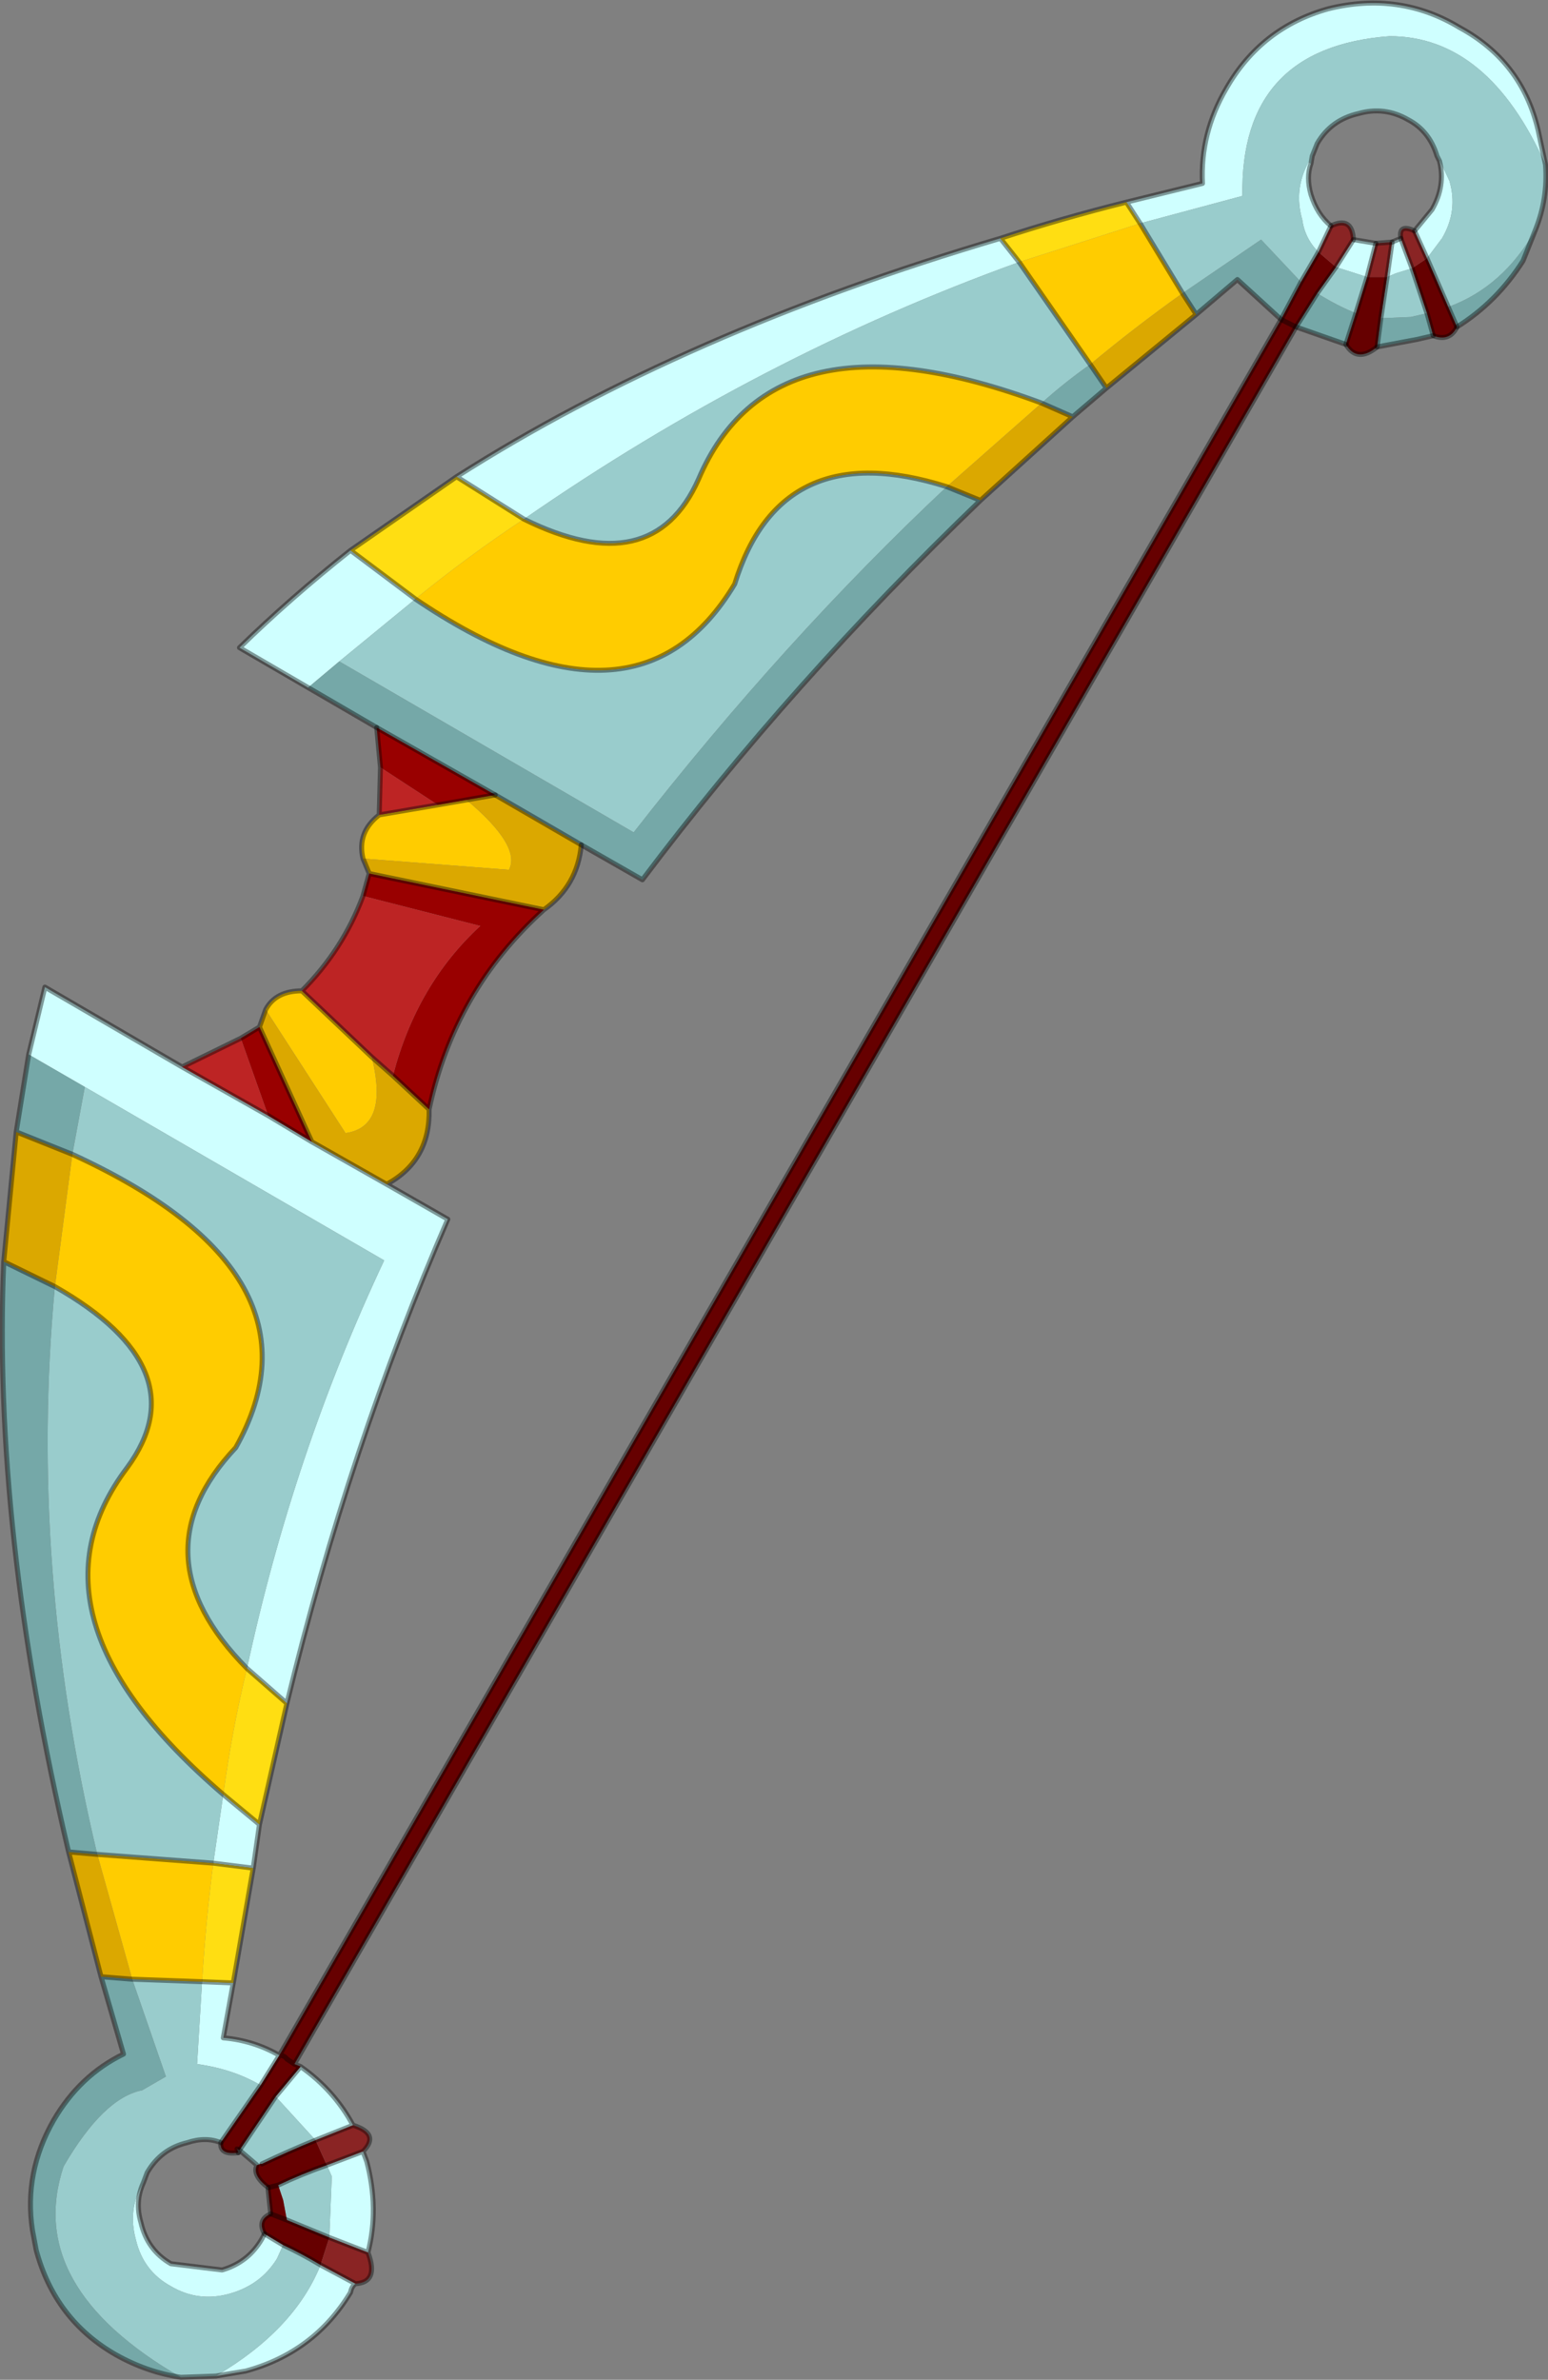 <?xml version="1.0" encoding="UTF-8" standalone="no"?>
<svg xmlns:xlink="http://www.w3.org/1999/xlink" height="95.35px" width="62.05px" xmlns="http://www.w3.org/2000/svg">
  <rect width="100%" height="100%" fill="#808080" stroke="none"/>
  <g transform="matrix(1.0, 0.0, 0.0, 1.0, -253.8, -158.4)">
    <path d="M298.95 166.5 L302.0 165.75 Q301.9 163.75 302.95 161.95 304.35 159.5 307.05 158.75 309.9 158.05 312.3 159.5 314.8 160.85 315.45 163.6 L315.75 165.0 Q313.45 159.85 309.5 159.85 303.5 160.3 303.6 166.25 L299.5 167.35 298.95 166.5 M265.85 241.2 Q267.2 242.15 267.95 243.55 L266.45 244.15 264.85 242.4 265.85 241.2 M268.35 244.6 L268.5 245.0 Q269.0 246.9 268.55 248.65 L267.0 248.05 267.1 245.6 266.9 245.15 268.35 244.6 M268.05 249.9 Q267.9 250.0 267.85 250.25 266.4 252.65 263.65 253.4 L262.45 253.6 Q265.6 251.75 266.65 249.15 L268.05 249.9 M254.95 200.65 L255.6 197.95 261.1 201.15 264.55 203.1 266.3 204.15 269.3 205.85 271.75 207.25 Q267.8 216.35 265.3 226.65 L263.7 225.25 Q265.55 216.65 269.2 208.9 L257.2 201.95 254.95 200.65 M266.15 185.95 L263.4 184.35 Q265.45 182.35 267.85 180.45 L270.45 182.4 267.4 184.9 266.15 185.95 M272.1 177.5 Q281.2 171.7 293.9 167.95 L294.65 168.9 Q284.25 172.65 274.8 179.2 L272.1 177.5 M306.65 168.5 Q306.1 167.95 306.0 167.2 305.65 166.0 306.25 164.9 L306.35 164.95 Q306.15 165.5 306.35 166.2 306.6 167.0 307.15 167.45 L306.65 168.5 M311.5 164.85 L311.5 164.8 311.9 165.65 Q312.25 166.85 311.6 167.95 L311.0 168.75 310.5 167.65 311.2 166.8 Q311.75 165.85 311.5 164.85 M309.95 167.95 L310.4 169.15 309.75 169.35 309.4 169.5 309.6 168.1 309.95 167.95 M307.35 169.1 L308.05 168.0 308.95 168.15 308.6 169.5 307.35 169.1 M264.4 247.9 L265.15 248.35 264.9 248.9 Q264.25 249.95 263.0 250.3 261.75 250.65 260.65 250.0 259.55 249.4 259.25 248.15 258.9 246.9 259.55 245.85 259.2 246.6 259.45 247.45 259.7 248.55 260.65 249.1 L262.7 249.35 Q263.75 249.05 264.3 248.1 L264.4 247.9 M264.25 241.95 Q263.15 241.3 261.7 241.1 L261.9 237.8 263.15 237.85 262.75 240.05 Q263.95 240.15 265.0 240.75 L264.25 241.95 M264.2 231.5 L263.95 233.25 262.35 233.05 262.75 230.3 264.2 231.5" fill="#cfffff" fill-rule="evenodd" stroke="none"/>
    <path d="M299.5 167.35 L303.6 166.25 Q303.5 160.3 309.5 159.85 313.45 159.85 315.75 165.0 315.85 166.35 315.35 167.6 314.05 169.9 311.85 170.7 L311.0 168.75 311.6 167.95 Q312.25 166.85 311.9 165.65 L311.5 164.8 311.5 164.85 311.4 164.65 Q311.1 163.65 310.25 163.2 309.3 162.65 308.25 162.95 307.15 163.2 306.6 164.15 L306.4 164.65 306.35 164.95 306.25 164.9 Q305.65 166.0 306.0 167.2 306.1 167.95 306.65 168.5 L305.95 169.7 304.35 168.0 301.2 170.15 299.5 167.35 M262.45 253.6 L261.05 253.65 Q254.75 250.0 256.35 245.2 257.95 242.45 259.5 242.15 L260.45 241.6 259.1 237.7 261.9 237.8 261.7 241.1 Q263.15 241.3 264.25 241.95 L262.65 244.25 Q262.05 244.0 261.3 244.25 260.25 244.5 259.7 245.45 L259.55 245.85 Q258.9 246.9 259.25 248.15 259.55 249.4 260.65 250.0 261.75 250.65 263.0 250.3 264.25 249.95 264.9 248.9 L265.15 248.35 Q265.9 248.7 266.65 249.15 265.6 251.75 262.45 253.6 M294.65 168.9 L297.5 173.0 Q296.5 173.7 295.55 174.55 284.8 170.55 281.8 177.6 279.95 181.75 274.8 179.2 284.25 172.65 294.65 168.9 M267.4 184.9 L270.45 182.4 Q279.3 188.4 283.25 181.8 285.1 175.8 291.75 177.9 285.25 184.0 279.2 191.75 L267.4 184.9 M310.4 169.15 L311.0 170.95 310.35 171.1 309.15 171.15 309.4 169.5 309.75 169.35 310.4 169.15 M308.6 169.5 L308.15 170.95 Q307.4 170.65 306.6 170.15 L307.35 169.1 308.6 169.5 M266.45 244.15 Q265.35 244.6 264.3 245.1 L264.25 245.1 264.1 245.15 263.4 244.55 264.85 242.4 266.45 244.15 M264.95 245.95 Q265.9 245.5 266.9 245.15 L267.1 245.6 267.0 248.05 265.3 247.35 265.15 246.55 264.95 245.95 M262.35 233.05 L257.7 232.7 Q254.95 221.2 256.0 209.95 261.8 213.25 258.9 217.2 254.4 223.15 262.75 230.3 L262.35 233.05 M256.7 204.65 L257.2 201.95 269.2 208.9 Q265.55 216.65 263.7 225.25 259.2 220.7 263.25 216.4 267.15 209.45 256.7 204.65" fill="#99cccc" fill-rule="evenodd" stroke="none"/>
    <path d="M298.95 166.5 L299.5 167.35 294.65 168.9 293.9 167.95 Q296.35 167.15 298.95 166.5 M267.85 180.45 L272.1 177.5 274.8 179.2 Q272.6 180.65 270.45 182.4 L267.85 180.45 M263.15 237.85 L261.9 237.8 Q262.05 235.35 262.35 233.05 L263.95 233.25 263.15 237.85 M265.3 226.65 L264.2 231.5 262.75 230.3 Q263.1 227.7 263.7 225.25 L265.3 226.65" fill="#ffde12" fill-rule="evenodd" stroke="none"/>
    <path d="M264.45 198.85 Q264.85 198.1 265.9 198.1 L268.7 200.75 Q269.4 203.55 267.65 203.8 L264.45 198.85 M268.35 192.8 Q268.1 191.75 269.0 191.05 L271.35 190.65 272.5 190.45 Q274.7 192.3 274.2 193.25 L268.35 192.8 M294.65 168.9 L299.5 167.35 301.2 170.15 Q299.3 171.5 297.5 173.0 L294.65 168.9 M274.8 179.2 Q279.95 181.75 281.8 177.6 284.8 170.55 295.55 174.55 L291.75 177.9 Q285.1 175.8 283.25 181.8 279.3 188.4 270.45 182.4 272.6 180.65 274.8 179.2 M261.9 237.8 L259.1 237.7 257.7 232.7 262.35 233.05 Q262.05 235.35 261.9 237.8 M256.7 204.65 Q267.15 209.45 263.25 216.4 259.2 220.7 263.7 225.25 263.1 227.7 262.75 230.3 254.4 223.15 258.9 217.2 261.8 213.25 256.0 209.95 L256.7 204.65" fill="#ffcc00" fill-rule="evenodd" stroke="none"/>
    <path d="M257.85 237.6 L256.55 232.6 257.7 232.7 259.1 237.7 257.85 237.6 M253.95 208.95 L254.45 203.75 256.7 204.65 256.0 209.95 253.95 208.95 M264.2 199.55 L264.45 198.85 267.65 203.8 Q269.4 203.55 268.7 200.75 L269.55 201.5 271.0 202.85 Q271.05 204.9 269.3 205.85 L266.3 204.15 264.2 199.55 M268.6 193.4 L268.35 192.8 274.2 193.25 Q274.7 192.3 272.5 190.45 L273.65 190.25 277.1 192.25 Q276.95 193.9 275.6 194.85 L268.6 193.4 M301.2 170.15 L301.75 171.0 298.15 173.95 297.5 173.0 Q299.3 171.5 301.2 170.15 M295.55 174.55 L296.8 175.1 293.1 178.45 291.75 177.9 295.55 174.55" fill="#dba800" fill-rule="evenodd" stroke="none"/>
    <path d="M315.35 167.6 L314.85 168.85 Q313.8 170.5 312.2 171.5 L311.85 170.7 Q314.05 169.9 315.35 167.6 M311.25 171.85 L310.6 172.0 309.0 172.3 309.15 171.15 310.35 171.1 311.0 170.95 311.25 171.85 M307.75 172.2 L305.75 171.5 306.6 170.15 Q307.4 170.65 308.15 170.95 L307.75 172.2 M261.05 253.65 Q259.7 253.45 258.45 252.75 256.0 251.35 255.25 248.55 L255.1 247.75 Q254.75 245.45 255.95 243.35 257.0 241.55 258.75 240.7 L257.85 237.6 259.1 237.7 260.45 241.6 259.5 242.15 Q257.95 242.45 256.35 245.2 254.75 250.0 261.05 253.65 M256.55 232.6 Q253.5 219.7 253.95 208.95 L256.0 209.95 Q254.95 221.2 257.7 232.7 L256.55 232.6 M254.45 203.75 L254.95 200.65 257.2 201.95 256.7 204.65 254.45 203.75 M268.9 187.55 L266.15 185.95 267.4 184.9 279.2 191.75 Q285.25 184.0 291.75 177.9 L293.1 178.45 Q285.5 185.75 279.55 193.65 L277.1 192.25 273.65 190.25 268.9 187.55 M301.2 170.15 L304.35 168.0 305.95 169.7 305.15 171.2 303.4 169.6 301.75 171.0 301.2 170.15 M297.5 173.0 L298.15 173.95 296.8 175.1 295.55 174.55 Q296.5 173.7 297.5 173.0" fill="#75a8a8" fill-rule="evenodd" stroke="none"/>
    <path d="M312.2 171.5 Q311.9 172.1 311.25 171.85 L311.0 170.95 310.4 169.15 311.0 168.75 311.85 170.7 312.2 171.5 M309.0 172.3 Q308.2 172.95 307.75 172.2 L308.15 170.95 308.6 169.5 309.4 169.5 309.15 171.15 309.0 172.3 M305.75 171.5 L265.6 241.1 265.85 241.2 264.85 242.4 263.4 244.55 263.3 244.5 263.35 244.65 Q262.6 244.75 262.65 244.25 L264.25 241.95 265.0 240.75 305.15 171.2 305.95 169.7 306.65 168.5 307.35 169.1 306.6 170.15 305.75 171.5 305.45 171.35 305.15 171.2 305.45 171.35 305.75 171.5 M265.6 241.1 L265.3 240.9 Q265.2 240.75 265.0 240.75 265.2 240.75 265.3 240.9 L265.6 241.1 M266.45 244.15 L266.9 245.15 Q265.9 245.5 264.95 245.95 L265.15 246.55 265.3 247.35 267.0 248.05 266.65 249.15 Q265.9 248.7 265.15 248.35 L264.4 247.9 Q264.1 247.35 264.65 247.1 L264.55 246.15 264.55 246.05 Q263.9 245.55 264.1 245.15 L264.25 245.1 264.3 245.1 Q265.35 244.6 266.45 244.15 M264.95 245.95 L264.55 246.05 264.95 245.95 M265.3 247.35 L264.65 247.1 265.3 247.35" fill="#660000" fill-rule="evenodd" stroke="none"/>
    <path d="M267.95 243.55 Q269.05 243.9 268.35 244.6 L266.9 245.15 266.45 244.15 267.95 243.55 M268.55 248.65 Q269.0 249.85 268.05 249.9 L266.65 249.15 267.0 248.05 268.55 248.65 M311.0 168.75 L310.4 169.15 309.95 167.95 Q309.85 167.35 310.5 167.65 L311.0 168.75 M309.6 168.1 L309.4 169.5 308.6 169.5 308.95 168.15 309.6 168.1 M307.15 167.45 Q308.0 167.05 308.05 168.0 L307.35 169.1 306.65 168.5 307.15 167.45" fill="#8a2424" fill-rule="evenodd" stroke="none"/>
    <path d="M263.45 200.0 L264.2 199.55 266.3 204.15 264.55 203.1 263.45 200.0 M268.35 194.3 L268.6 193.4 275.6 194.85 Q272.0 198.1 271.0 202.85 L269.55 201.5 Q270.5 197.85 273.05 195.5 L268.35 194.3 M269.05 189.15 L268.9 187.55 273.65 190.25 272.5 190.45 271.35 190.65 269.05 189.15" fill="#990000" fill-rule="evenodd" stroke="none"/>
    <path d="M261.1 201.15 L263.45 200.0 264.55 203.1 261.1 201.15 M265.9 198.1 Q267.55 196.45 268.35 194.3 L273.05 195.5 Q270.5 197.85 269.55 201.5 L268.7 200.75 265.9 198.1 M269.0 191.05 L269.05 189.15 271.35 190.65 269.0 191.05" fill="#bd2424" fill-rule="evenodd" stroke="none"/>
    <path d="M315.75 165.0 L315.45 163.6 Q314.8 160.85 312.3 159.5 309.9 158.05 307.05 158.75 304.35 159.5 302.95 161.95 301.9 163.75 302.0 165.75 L298.95 166.5 299.5 167.35 301.2 170.15 301.75 171.0 303.4 169.6 305.15 171.2 305.45 171.35 305.75 171.5 307.75 172.2 Q308.2 172.95 309.0 172.3 L310.6 172.0 311.25 171.85 Q311.9 172.1 312.2 171.5 313.8 170.5 314.85 168.85 L315.35 167.6 Q315.85 166.35 315.75 165.0 M268.9 187.55 L266.15 185.95 263.4 184.35 Q265.45 182.35 267.85 180.45 L272.1 177.5 Q281.2 171.7 293.9 167.95 296.35 167.15 298.95 166.5 M293.9 167.95 L294.65 168.9 297.5 173.0 298.15 173.95 301.75 171.0 M306.35 164.95 L306.4 164.65 306.6 164.15 Q307.15 163.2 308.25 162.95 309.3 162.65 310.25 163.2 311.1 163.65 311.4 164.65 L311.5 164.85 Q311.75 165.85 311.2 166.8 L310.5 167.65 Q309.85 167.35 309.95 167.95 L309.6 168.1 308.95 168.15 308.05 168.0 M295.55 174.55 L296.8 175.1 298.15 173.95 M270.45 182.4 L267.85 180.45 M295.55 174.55 Q284.8 170.55 281.8 177.6 279.95 181.75 274.8 179.2 L272.1 177.5 M270.45 182.4 Q279.3 188.4 283.25 181.8 285.1 175.8 291.75 177.9 L293.1 178.45 296.8 175.1 M306.35 164.95 Q306.15 165.5 306.35 166.2 306.6 167.0 307.15 167.45 M264.1 245.15 Q263.9 245.55 264.55 246.05 L264.55 246.15 264.65 247.1 Q264.1 247.35 264.4 247.9 L264.3 248.1 Q263.75 249.05 262.7 249.35 L260.65 249.1 Q259.7 248.55 259.45 247.45 259.2 246.6 259.55 245.85 L259.7 245.45 Q260.25 244.5 261.3 244.25 262.05 244.0 262.65 244.25 262.6 244.75 263.35 244.65 L263.3 244.5 263.4 244.55 264.1 245.15 M273.65 190.25 L277.1 192.25 279.55 193.65 Q285.5 185.75 293.1 178.45 M273.65 190.25 L268.9 187.55" fill="none" stroke="#000000" stroke-linecap="round" stroke-linejoin="round" stroke-opacity="0.4" stroke-width="0.2"/>
    <path d="M305.75 171.5 L265.6 241.1 265.85 241.2 Q267.2 242.15 267.95 243.55 269.05 243.9 268.35 244.6 L268.5 245.0 Q269.0 246.9 268.55 248.65 269.0 249.85 268.05 249.9 267.9 250.0 267.85 250.25 266.4 252.65 263.65 253.4 L262.45 253.6 261.05 253.65 Q259.7 253.45 258.45 252.75 256.0 251.35 255.25 248.55 L255.1 247.75 Q254.75 245.45 255.95 243.35 257.0 241.55 258.75 240.7 L257.85 237.6 256.55 232.6 Q253.5 219.7 253.95 208.95 L254.45 203.75 254.95 200.65 255.6 197.95 261.1 201.15 263.45 200.0 264.2 199.55 264.45 198.85 Q264.85 198.1 265.9 198.1 267.55 196.45 268.35 194.3 L268.6 193.4 268.35 192.8 Q268.1 191.75 269.0 191.05 L269.05 189.15 268.9 187.55 M305.95 169.7 L306.65 168.5 307.15 167.45 Q308.0 167.05 308.05 168.0 L307.35 169.1 306.6 170.15 305.75 171.5 M311.0 168.75 L311.85 170.7 312.2 171.5 M305.15 171.2 L305.95 169.7 M311.0 168.75 L310.5 167.65 M309.95 167.95 L310.4 169.15 311.0 170.95 311.25 171.85 M309.6 168.1 L309.4 169.5 309.15 171.15 309.0 172.3 M308.6 169.5 L308.15 170.95 307.75 172.2 M308.6 169.5 L308.95 168.15 M265.0 240.75 Q265.2 240.75 265.3 240.9 L265.6 241.1 M266.45 244.15 Q265.35 244.6 264.3 245.1 M264.55 246.05 L264.95 245.95 Q265.9 245.5 266.9 245.15 L268.35 244.6 M266.45 244.15 L267.95 243.55 M265.3 247.35 L267.0 248.05 268.55 248.65 M264.65 247.1 L265.3 247.35 M264.4 247.9 L265.15 248.35 Q265.9 248.7 266.65 249.15 L268.05 249.9 M263.4 244.55 L264.85 242.4 265.85 241.2 M263.35 244.65 L263.4 244.55 M261.9 237.8 L259.1 237.7 257.85 237.6 M262.65 244.25 L264.25 241.95 265.0 240.75 Q263.95 240.15 262.75 240.05 L263.15 237.85 261.9 237.8 M262.35 233.05 L257.7 232.7 256.55 232.6 M277.1 192.25 Q276.95 193.9 275.6 194.85 272.0 198.1 271.0 202.85 271.05 204.9 269.3 205.85 L271.75 207.25 Q267.8 216.35 265.3 226.65 L264.2 231.5 263.95 233.25 263.15 237.85 M271.35 190.65 L272.5 190.45 273.65 190.25 M269.0 191.05 L271.35 190.65 M269.55 201.5 L271.0 202.85 M268.6 193.4 L275.6 194.85 M268.7 200.75 L265.9 198.1 M268.7 200.75 L269.55 201.5 M269.3 205.85 L266.3 204.15 264.55 203.1 261.1 201.15 M264.2 199.55 L266.3 204.15 M254.45 203.75 L256.7 204.65 Q267.15 209.45 263.25 216.4 259.2 220.7 263.7 225.25 L265.3 226.65 M256.0 209.95 L253.95 208.95 M264.2 231.5 L262.75 230.3 Q254.4 223.15 258.9 217.2 261.8 213.25 256.0 209.95 M262.35 233.05 L263.95 233.25 M265.0 240.75 L305.15 171.2" fill="none" stroke="#000000" stroke-linecap="round" stroke-linejoin="round" stroke-opacity="0.4" stroke-width="0.2"/>
  </g>
</svg>
